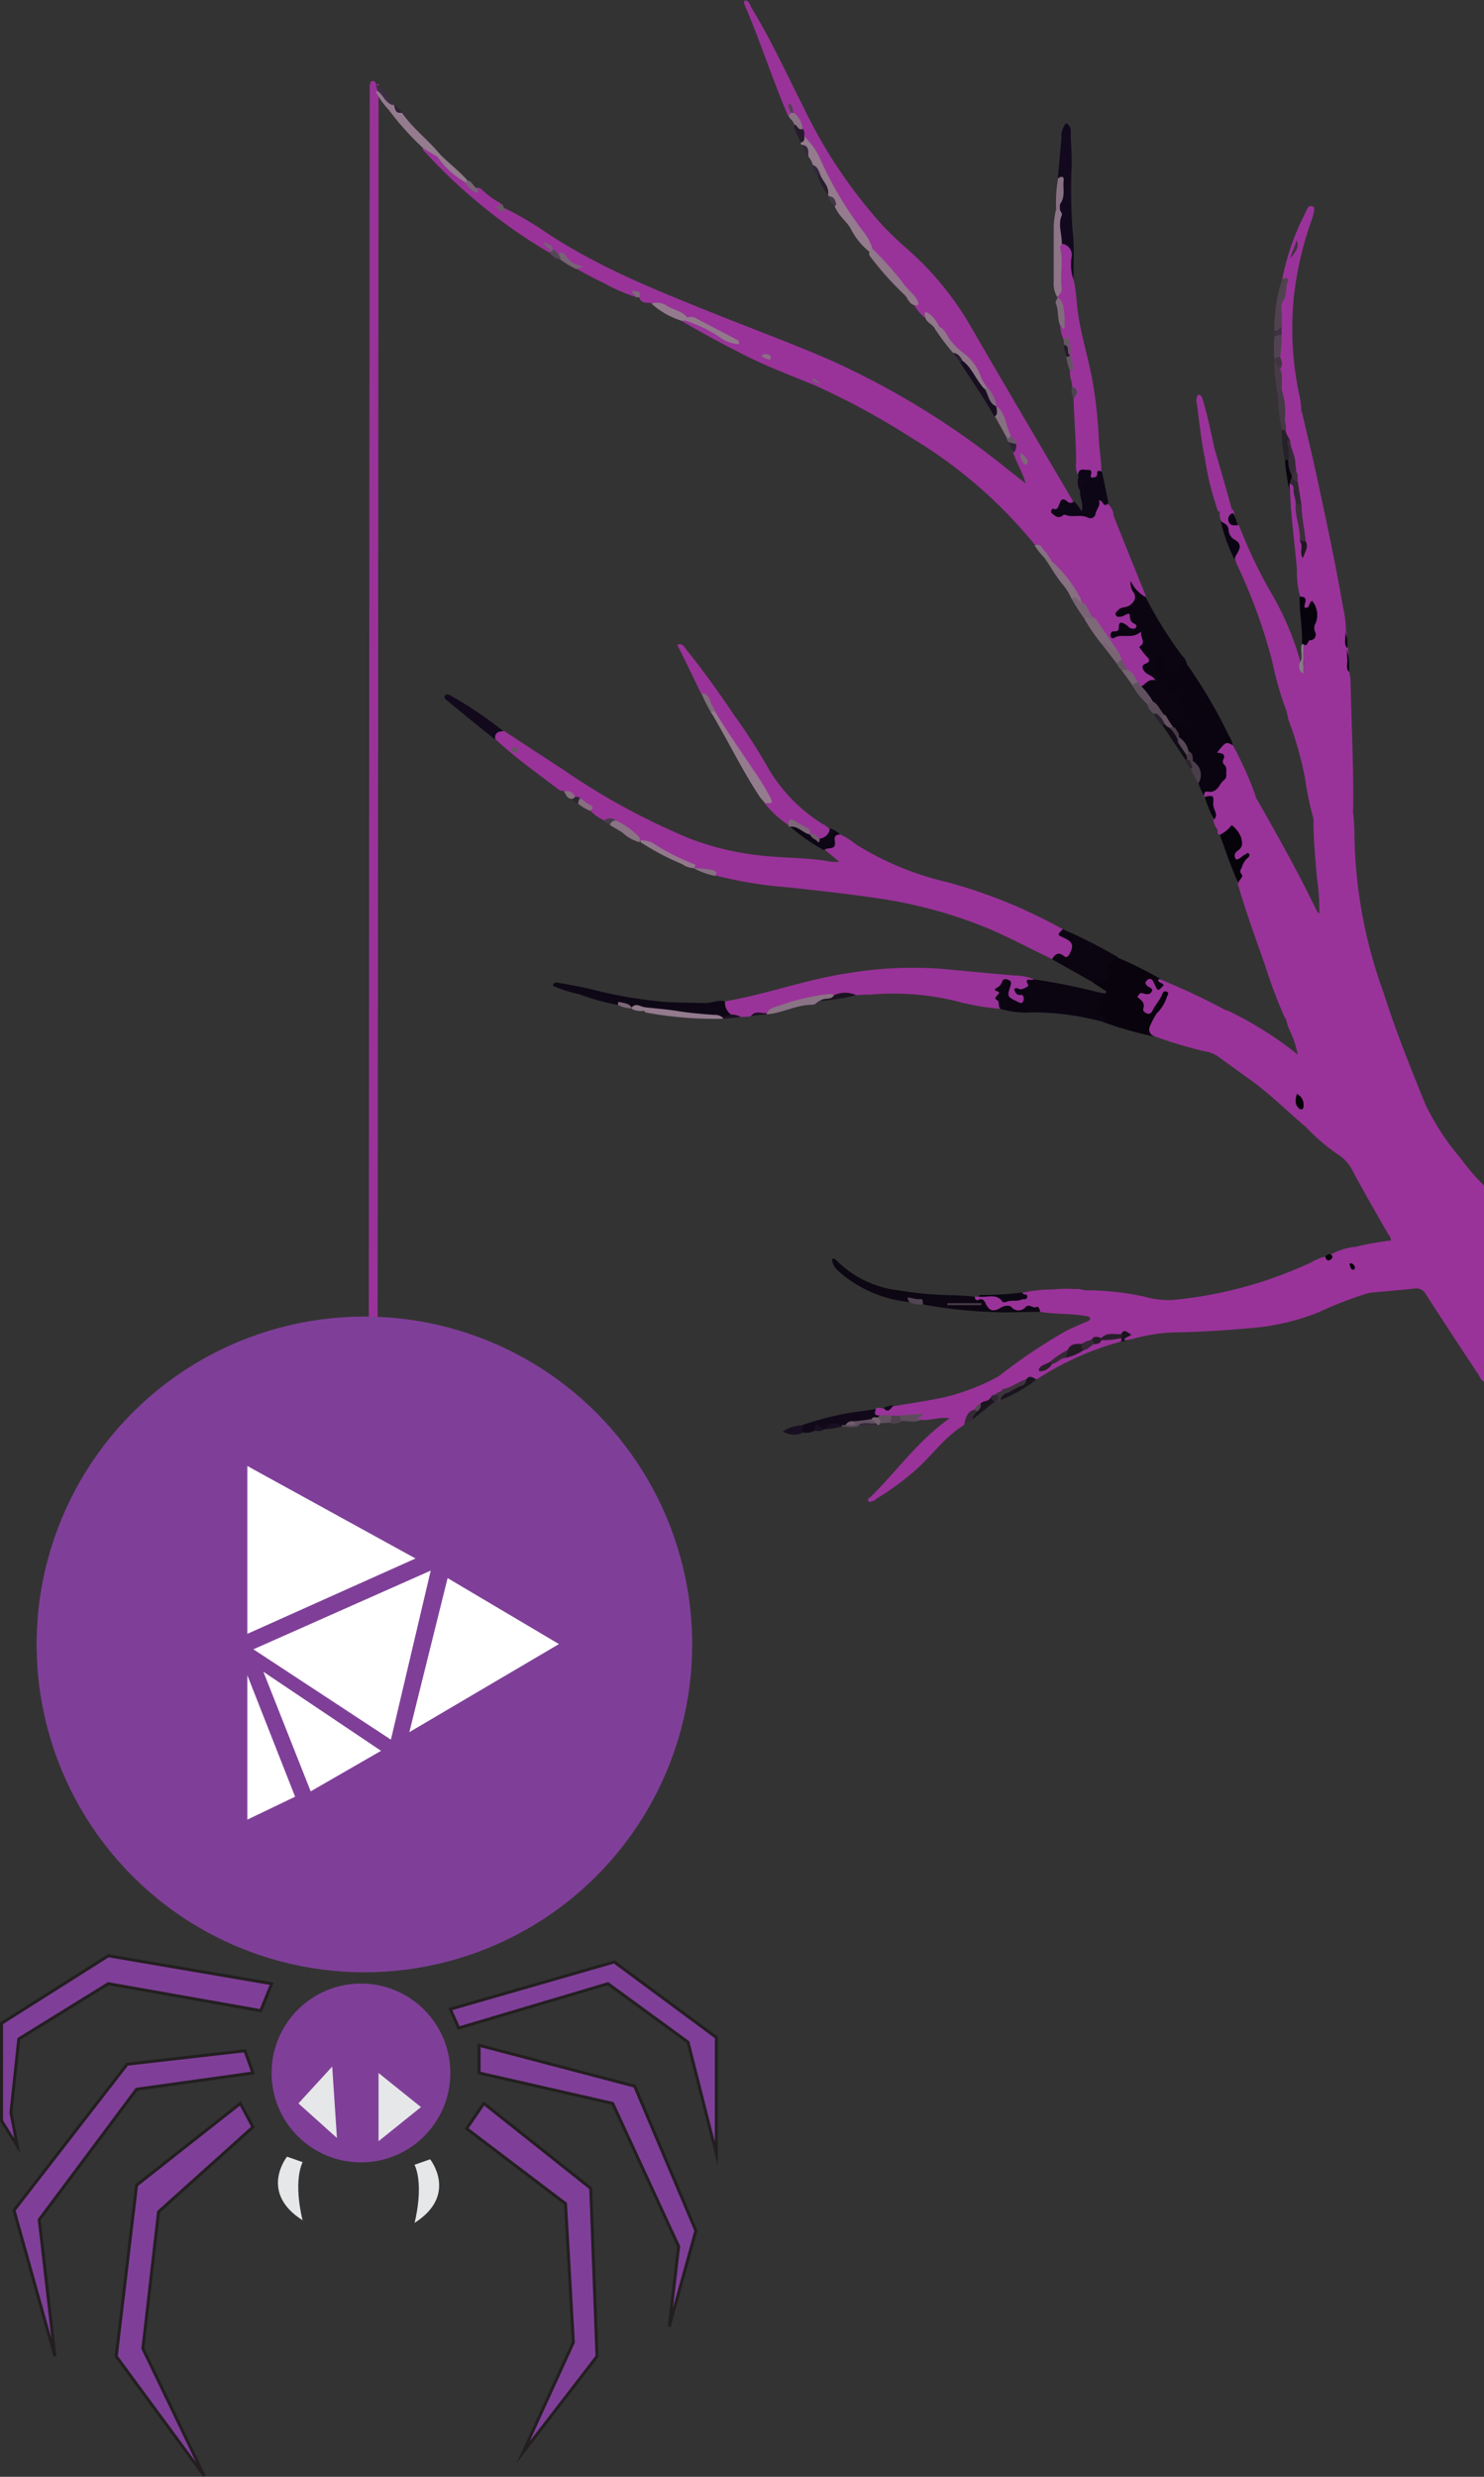 <svg id="OBJECTS" xmlns="http://www.w3.org/2000/svg" viewBox="0 0 124.86 208.35">
  <rect x="0" y="0" width="124.86" height="208.35" fill="#333333" stroke="none"/>
  <defs>
    <style>
      .cls-1 {
        fill: none;
        stroke: #939;
        stroke-width: 0.75px;
      }

      .cls-1, .cls-3 {
        stroke-miterlimit: 10;
      }

      .cls-2, .cls-3 {
        fill: #7f3f98;
      }

      .cls-3 {
        stroke: #231f20;
        stroke-width: 0.25px;
      }

      .cls-4 {
        fill: #e6e7e8;
      }

      .cls-5 {
        fill: #939;
      }

      .cls-6 {
        fill: #090410;
      }

      .cls-7 {
        fill: #0b0512;
      }

      .cls-8 {
        fill: #08030d;
      }

      .cls-9 {
        fill: #0d0713;
      }

      .cls-10 {
        fill: #0e0716;
      }

      .cls-11 {
        fill: #13091e;
      }

      .cls-12 {
        fill: #0d0616;
      }

      .cls-13 {
        fill: #947b8d;
      }

      .cls-14 {
        fill: #07030b;
      }

      .cls-15 {
        fill: #110919;
      }

      .cls-16 {
        fill: #120a1c;
      }

      .cls-17 {
        fill: #8d7587;
      }

      .cls-18 {
        fill: #07030d;
      }

      .cls-19 {
        fill: #947b8e;
      }

      .cls-20 {
        fill: #90778a;
      }

      .cls-21 {
        fill: #8f7689;
      }

      .cls-22 {
        fill: #8a7385;
      }

      .cls-23 {
        fill: #937a8d;
      }

      .cls-24 {
        fill: #0d0615;
      }

      .cls-25 {
        fill: #50424f;
      }

      .cls-26 {
        fill: #7e6979;
      }

      .cls-27 {
        fill: #877081;
      }

      .cls-28 {
        fill: #91798b;
      }

      .cls-29 {
        fill: #170e21;
      }

      .cls-30 {
        fill: #0a0512;
      }

      .cls-31 {
        fill: #937b8d;
      }

      .cls-32 {
        fill: #443945;
      }

      .cls-33 {
        fill: #887083;
      }

      .cls-34 {
        fill: #877082;
      }

      .cls-35 {
        fill: #1a151d;
      }

      .cls-36 {
        fill: #61515f;
      }

      .cls-37 {
        fill: #796475;
      }

      .cls-38 {
        fill: #110b16;
      }

      .cls-39 {
        fill: #473b47;
      }

      .cls-40 {
        fill: #816c7d;
      }

      .cls-41 {
        fill: #524350;
      }

      .cls-42 {
        fill: #3e333e;
      }

      .cls-43 {
        fill: #7a6575;
      }

      .cls-44 {
        fill: #252129;
      }

      .cls-45 {
        fill: #5d4d5b;
      }

      .cls-46 {
        fill: #190f22;
      }

      .cls-47 {
        fill: #7d6779;
      }

      .cls-48 {
        fill: #1a151e;
      }

      .cls-49 {
        fill: #5a4b58;
      }

      .cls-50 {
        fill: #493e4a;
      }

      .cls-51 {
        fill: #786375;
      }

      .cls-52 {
        fill: #1a1320;
      }

      .cls-53 {
        fill: #766373;
      }

      .cls-54 {
        fill: #8b7386;
      }

      .cls-55 {
        fill: #91788b;
      }

      .cls-56 {
        fill: #251b2c;
      }

      .cls-57 {
        fill: #806d7d;
      }

      .cls-58 {
        fill: #3c2e43;
      }

      .cls-59 {
        fill: #867082;
      }

      .cls-60 {
        fill: #61505f;
      }

      .cls-61 {
        fill: #876f81;
      }

      .cls-62 {
        fill: #08040d;
      }

      .cls-63 {
        fill: #524452;
      }

      .cls-64 {
        fill: #352a36;
      }

      .cls-65 {
        fill: #281f30;
      }

      .cls-66 {
        fill: #847f84;
      }

      .cls-67 {
        fill: #655464;
      }

      .cls-68 {
        fill: #786476;
      }

      .cls-69 {
        fill: #4e404d;
      }

      .cls-70 {
        fill: #665563;
      }

      .cls-71 {
        fill: #7a6777;
      }

      .cls-72 {
        fill: #423541;
      }

      .cls-73 {
        fill: #867283;
      }

      .cls-74 {
        fill: #90798b;
      }

      .cls-75 {
        fill: #19131b;
      }

      .cls-76 {
        fill: #675565;
      }

      .cls-77 {
        fill: #100719;
      }

      .cls-78 {
        fill: #1b1122;
      }

      .cls-79 {
        fill: #4c4450;
      }

      .cls-80 {
        fill: #876f82;
      }

      .cls-81 {
        fill: #7e687b;
      }

      .cls-82 {
        fill: #564758;
      }

      .cls-83 {
        fill: #27212c;
      }

      .cls-84 {
        fill: #33283b;
      }

      .cls-85 {
        fill: #3e323f;
      }

      .cls-86 {
        fill: #756271;
      }

      .cls-87 {
        fill: #2c2434;
      }

      .cls-88 {
        fill: #695567;
      }

      .cls-89 {
        fill: #443c48;
      }

      .cls-90 {
        fill: #312733;
      }

      .cls-91 {
        fill: #6e5a6c;
      }

      .cls-92 {
        fill: #302838;
      }

      .cls-93 {
        fill: #352a3a;
      }

      .cls-94 {
        fill: #020104;
      }

      .cls-95 {
        fill: #241a2b;
      }

      .cls-96 {
        fill: #423a48;
      }

      .cls-97 {
        fill: #2e2237;
      }

      .cls-98 {
        fill: #261c30;
      }

      .cls-99 {
        fill: #2a262e;
      }

      .cls-100 {
        fill: #554b58;
      }

      .cls-101 {
        fill: #2c2732;
      }

      .cls-102 {
        fill: #93798c;
      }

      .cls-103 {
        fill: #80697c;
      }

      .cls-104 {
        fill: #7e687a;
      }

      .cls-105 {
        fill: #8a7184;
      }

      .cls-106 {
        fill: #776175;
      }

      .cls-107 {
        fill: #514153;
      }

      .cls-108 {
        fill: #766073;
      }

      .cls-109 {
        fill: #665365;
      }

      .cls-110 {
        fill: #3a2f3a;
      }

      .cls-111 {
        fill: #352b36;
      }

      .cls-112 {
        fill: #312732;
      }

      .cls-113 {
        fill: #1e1720;
      }

      .cls-114 {
        fill: #3d313e;
      }

      .cls-115 {
        fill: #231c25;
      }

      .cls-116 {
        fill: #281f2a;
      }

      .cls-117 {
        fill: #251d27;
      }

      .cls-118 {
        fill: #574856;
      }

      .cls-119 {
        fill: #483a48;
      }

      .cls-120 {
        fill: #483a47;
      }

      .cls-121 {
        fill: #554553;
      }

      .cls-122 {
        fill: #645261;
      }

      .cls-123 {
        fill: #725d6f;
      }

      .cls-124 {
        fill: #614f5f;
      }

      .cls-125 {
        fill: #715c6d;
      }

      .cls-126 {
        fill: #fff;
      }
    </style>
  </defs>
  <g>
    <g id="button">
      <line class="cls-1" x1="31.48" y1="7.08" x2="31.38" y2="139.19"/>
      <circle class="cls-2" cx="30.66" cy="138.33" r="27.58"/>
      <circle class="cls-2" cx="30.37" cy="174.38" r="7.52"/>
      <polygon class="cls-3" points="37.89 169.01 51.68 165.04 60.27 171.39 60.27 181.17 57.89 171.79 51.15 166.87 38.59 170.6 37.89 169.01"/>
      <polygon class="cls-3" points="22.86 166.87 9.11 164.52 0.13 170.2 0.13 178.4 1.45 180.51 0.92 177.7 1.58 171.52 9.11 166.87 21.94 169.14 22.86 166.87"/>
      <polygon class="cls-3" points="20.61 172.51 10.7 173.64 1.18 185.93 4.62 198.22 3.3 186.72 11.49 175.75 21.28 174.38 20.61 172.51"/>
      <polygon class="cls-3" points="20.22 176.94 11.49 183.82 9.78 198.22 17.18 208.27 12.02 197.56 13.34 186.06 21.28 178.93 20.22 176.94"/>
      <polygon class="cls-3" points="40.71 176.94 49.7 184.08 50.23 198.22 44.01 206.29 48.24 197.04 47.58 185.37 39.26 179.06 40.71 176.94"/>
      <polygon class="cls-3" points="40.31 174.38 51.55 176.94 57.1 188.97 56.31 195.71 58.55 187.65 53.4 175.49 40.31 172.05 40.31 174.38"/>
      <path class="cls-4" d="M399.44,383.07s-2.4,3,1.31,5.35c0,0-.82-3.06,0-4.89Z" transform="translate(-375.29 -201.65)"/>
      <path class="cls-4" d="M411.48,383.29s2.39,3-1.31,5.35c0,0,.82-3.06,0-4.89Z" transform="translate(-375.29 -201.65)"/>
      <polygon class="cls-4" points="25.11 176.94 27.95 173.84 28.35 179.85 25.11 176.94"/>
      <polygon class="cls-4" points="31.85 174.38 31.85 180.12 35.42 177.25 31.85 174.38"/>
    </g>
    <g id="branch1">
      <path class="cls-5" d="M486.29,278.48a16.5,16.5,0,0,0-.19-2.9c-.14-1.69-.31-3.37-.3-5.06a2.58,2.58,0,0,1,.22-.44c.59-.84,1.14-.83,2,.08.26-.45.53-1,1.1-.31a19,19,0,0,1,.13,2,40.24,40.24,0,0,0,2.45,13.3c1,3.18,2.26,6.28,3.51,9.38a21.08,21.08,0,0,0,3,4.59,16.73,16.73,0,0,0,1.95,2.26v16.51c-.27-.13-.35-.41-.5-.64q-2.22-3.35-4.4-6.72a.89.89,0,0,0-.94-.49c-1.26.14-2.52.24-3.79.36-.25.08-.5.14-.65-.14a.32.32,0,0,0-.47-.18.44.44,0,0,1-.62-.25.62.62,0,0,1,.18-.75,4.22,4.22,0,0,1,1.2-.86c-1.35-.92-1.38-1-.85-1.68a23.57,23.57,0,0,1,3-.54c0-.29-.21-.49-.34-.72-1-1.75-2-3.48-2.93-5.23a3.47,3.47,0,0,0-1-1.16,16.28,16.28,0,0,1-2.91-2.46.53.53,0,0,1,1-.33.81.81,0,0,0,.17.28c.19.18.44.34.65.11s0-.48-.2-.6c-1-.53-1.29-1.57-1.91-2.38a.9.9,0,0,1-.06-.72c.06-.39.18-.78-.44-.84-.29,0-.24-.29-.09-.43a1.11,1.11,0,0,0,.22-1.16,8.46,8.46,0,0,0-.66-2,3.93,3.93,0,0,1-.33-1c-.18-.47.17-.48.47-.53s.63.16,1,.19c-.39-.24-.65-.52-1-.73-.6-.37-.6-.71-.06-1.15l.2-.14c1-.64.95-.79-.07-1.32-.67-.35-.75-.88-.19-1.46s.73-.9.43-1.55c-.12-.25-.4-.6,0-.77a.81.81,0,0,1,1.14.33c.23.41.28.88.49,1.32C485.8,280.5,486.43,279.53,486.29,278.48Z" transform="translate(-375.29 -201.65)"/>
      <path class="cls-5" d="M417.79,219.18a27.38,27.38,0,0,1,3.41,2c4.67,3.11,9.86,5.11,15,7.17,3,1.19,6,2.31,8.92,3.58a68,68,0,0,1,15,9.24l1.47,1.15c-.28-1-.78-1.75-1.05-2.58a3.64,3.64,0,0,1,0-.66c.22-.45-.41-.39-.43-.69a14.33,14.33,0,0,0-1.09-2.35,2,2,0,0,1-.1-.21,6.19,6.19,0,0,0-.84-1.56,6.12,6.12,0,0,1-.79-1.35,2.38,2.38,0,0,0-.67-.94,13.43,13.43,0,0,1-2.44-2.67,7.37,7.37,0,0,1-.59-.79c-.13-.18-.27-.36-.52-.17a3.74,3.74,0,0,1-.84-1c.06-.37-.18-.61-.39-.87-1.07-1.36-2.28-2.6-3.41-3.91-1-1.71-2.27-3.26-3.21-5a27.83,27.83,0,0,0-2.42-4.33c-.09-.22-.12-.45-.2-.67a3.26,3.26,0,0,0-.64-1.29,2.49,2.49,0,0,1-.18-.45,1.5,1.5,0,0,1,.05.37c-.05.11-.11.2-.26.15-1.31-3.1-2.35-6.32-3.68-9.42,0-.06,0-.15.07-.24.39,0,.44.42.58.65,1.64,2.69,2.94,5.54,4.36,8.34a41.6,41.6,0,0,0,6.71,10c.67.7,1.38,1.37,2.11,2a25.84,25.84,0,0,1,5.28,6.49c2.8,4.85,5.65,9.66,8.48,14.49a1.6,1.6,0,0,1,.1.23c0,.11-.13.25-.21.22-.68-.25-.94.33-1.44.75,1,0,2,0,2.92.09.3,0,.36-.3.45-.52.37-.86.37-.86,1.14-.44A1.49,1.49,0,0,1,469,245c-.88-.4-.89-.41-1.31.56a2,2,0,0,1-.83.79c-.4.28-.69.06-1-.24s-.66.11-.91-.22c0,0-.11-.09-.06,0,.32.7-.68.51-.71,1.05,0,.18-.41-.08-.61-.22s-.25-.15-.35,0a.22.22,0,0,0,.12.34,5.43,5.43,0,0,1,1,.67c.36.22.62,0,.9-.23s.31-.28.52-.18.13.34.11.53c-.06.91-.94,1.35-2.09,1.05-.33-.1-.39-.43-.59-.65a2.56,2.56,0,0,0-.86-.81,39.74,39.74,0,0,0-10.26-8.9,63.06,63.06,0,0,0-8.28-4.5c-2-.82-4.05-1.59-6-2.59-1.75-.89-3.49-1.82-5.18-2.82a.44.44,0,0,1,.31-.17,6.25,6.25,0,0,1,2.47,1.06,10.2,10.2,0,0,0,1.43.74,20.94,20.94,0,0,0-3.74-1.84,10.53,10.53,0,0,0-3-1.27c-.38-.08-.89.09-1-.53,0-.1-.08-.21-.19-.22s-.08.16-.15.22a14.77,14.77,0,0,1-2.7-1.19c-.78-.35-1.52-.78-2.27-1.18-.05-.17.1-.17.2-.22-.79,0-1.07-.84-1.76-1a1,1,0,0,1-.52-.4c-.05-.11-.06-.24-.25-.28.22.08.21.25.24.4a.33.33,0,0,1-.11.19,45.22,45.22,0,0,1-10.48-8.46c-.11-.12-.26-.22-.23-.42.56-.09.87.33,1.26.6a19.13,19.13,0,0,0,2.31,2.19c.37.13.46.71,1,.6.11,0,.23,0,.31.06a6.91,6.91,0,0,0,1.7,1.25C417.43,219.06,417.34,219.38,417.79,219.18Z" transform="translate(-375.29 -201.65)"/>
      <path class="cls-5" d="M446,271.85a6.55,6.55,0,0,1,1.32.84,25.35,25.35,0,0,0,7.72,3.18,43.1,43.1,0,0,1,9.68,3.95c-.07.34.12.51.39.64a.91.91,0,0,1,.44,1.25.69.69,0,0,1-1,.49c-.25-.08-.48.09-.72.14-1.82-.87-3.59-1.82-5.45-2.61a39.06,39.06,0,0,0-9.56-2.56c-2.38-.35-4.77-.61-7.15-.87a35.68,35.68,0,0,1-6.17-1c-.46-.65-1.25-.39-1.84-.66h0a12.35,12.35,0,0,0-1.94-1,8.78,8.78,0,0,0-2.57-1.26,7.07,7.07,0,0,0-2.05-1.55,2.19,2.19,0,0,0-.95-.16,3.35,3.35,0,0,1-1.2-.84c-.05-.53-.61-.54-.87-.85-.16-.1-.33-.15-.48-.26a2.23,2.23,0,0,0-.81-.51,1.35,1.35,0,0,1-.47-.12c-1.8-1.38-3.67-2.69-5.34-4.25-.11-.72,0-.79.72-.7l5,3.27a57.52,57.52,0,0,0,10.77,5.84,24.19,24.19,0,0,0,6.62,1.44c1.71.15,3.43.13,5.12.45a3.79,3.79,0,0,0,.7,0l-1.22-1a1.52,1.52,0,0,0,.86-1.23C445.5,271.77,445.78,271.72,446,271.85Z" transform="translate(-375.29 -201.65)"/>
      <path class="cls-5" d="M489.31,306.53c-.27.8-.21.92.59,1.18a.75.75,0,0,1,.35.19c.12.13.42.13.32.41a.38.38,0,0,1-.41.22c-.56,0-.72.53-1.13.73s-.18.45,0,.64.33,0,.47-.12.19-.21.42-.17c.18.24-.07.92.62.78a31.94,31.94,0,0,0-4.33,1.66,19.4,19.4,0,0,1-5.82,1.33c-2.1.19-4.2.32-6.31.35a15,15,0,0,0-3.51.56,5.81,5.81,0,0,1-.58.09c-.23.05-.21-.09-.13-.21a1.45,1.45,0,0,1,.58-.42,2.22,2.22,0,0,1,.72-.21c-.22-.36.14-.83-.23-1.17a.74.74,0,0,1-.13-.21c-.61-1.15-.6-1.16.69-1.46A7.29,7.29,0,0,0,474,311a35.41,35.41,0,0,0,11.62-3.16,4.19,4.19,0,0,1,1.22-.5c.2.07.41.16.45-.18A5.5,5.5,0,0,1,489.31,306.53Z" transform="translate(-375.29 -201.65)"/>
      <path class="cls-5" d="M486.29,278.48a1.58,1.58,0,0,1,0,1.56c-.31.57,0,1.18,0,1.77-.71,0-.72,0-.7-.68a2.35,2.35,0,0,0-.38-1c-.14-.31-.6-.06-.89-.15-.11.21,0,.29.09.41a1.39,1.39,0,0,1-.44,2c-.2.17-.4.31-.3.6s.19.55.55.5.49.25.69.41a.57.57,0,0,1-.08,1c-.13.09-.34.09-.45.19s-.69.25-.7.64.39.39.66.49.34.66.79.67c.12,0,.08.13,0,.19s-.27.36-.48.19a1.18,1.18,0,0,0-.85-.24.33.33,0,0,0-.36.35,43.51,43.51,0,0,1-1.73-4.58c-.79-2.24-1.6-4.48-2.27-6.77a2.58,2.58,0,0,1,.52-2.21c-.33.16-.59.45-.86.18s-.12-.63.12-.89a.91.91,0,0,0,.19-1c-.21-.61-.43-.69-1-.36-.17.1-.32.24-.53.12s-.13-.29-.14-.44c0-.57,1-1.39,1.51-1.29a.62.62,0,0,1,.49.49c.25.92.43,1,1.51.73-.93-.28-1.21-1.1-1.74-1.69a.19.19,0,0,1-.07-.15c.09-.47.68-.57.8-1.07,0-.12.51-.08.68.22,1.79,3.14,3.57,6.3,5.14,9.56C486.15,278.33,486.16,278.46,486.29,278.48Z" transform="translate(-375.29 -201.65)"/>
      <path class="cls-5" d="M463.79,248.87c0-.11.16-.21.25-.14.34.25.58.39.79-.17s.42.15.73,0c.18-.31,0-.75.25-1.1-.28,0-.35.13-.46.23-.68.59-.79.6-1.43,0-.21-.19-.39-.39-.71-.36s-.44,0-.38-.3.06-.58.31-.74.36,0,.48.21.22.38.48.42c.25-.21-.34-.47.06-.68.23-.13.48.24.71-.12-.11-.25-.55,0-.63-.34a.45.45,0,0,1,.46-.19c.37.29.7.46,1.14.1.12-.09.14.1.19.24.14.46.44.56.75.21s.74-.32.75-.87a.77.77,0,0,1,.66-.81c.57-.11.5.4.78.54q1.36,3.41,2.74,6.81c-.56.14-.7-.35-1-.58a.92.92,0,0,1,.12,1.25c-.31.37-.85.36-1.28.67a1.39,1.39,0,0,1,1.45,1.06.36.36,0,0,1-.58.39c-.6-.42-.88,0-1.31.45.64-.29,1.21,0,1.78-.24.39-.14.84.32.73.82a1.13,1.13,0,0,0,.29,1.05c.21.25.31.57,0,.82s-.19.54.12.71c.69.39.54.61-.11.85-.21.08-.37.33-.63.35s-.35-.16-.47-.31a4.54,4.54,0,0,0-.82-1,4,4,0,0,1-.53-.86c-.13-.27-.26-.54-.4-.8-.66-.87-1.16-1.84-1.9-2.65-.48-.35-.64-1-1-1.38a11.32,11.32,0,0,0-2.24-3.08A.43.43,0,0,1,463.79,248.87Z" transform="translate(-375.29 -201.65)"/>
      <path class="cls-5" d="M459.46,286.51a19.88,19.88,0,0,1-3.66-.63,22.27,22.27,0,0,0-7.32-.56c-.38,0-.77,0-1.16.05a11.68,11.68,0,0,0-2,.15,15.74,15.74,0,0,0-5.55,1.42,2.32,2.32,0,0,0-1.35.21l-.81.06c-.31.08-.59-.08-.89-.1-.53-.27-.75-.65-.47-1.22,3.54-.6,6.94-1.88,10.49-2.39a32.75,32.75,0,0,1,7.79-.35c2,.18,4.08.39,6.12.56a4.27,4.27,0,0,1,1.61.31c-.29.42-.41,1-1.23,1,.43.24.65.51.48.9a.4.4,0,0,1-.57.19c-.42-.17-.91-.29-1-.87,0-.28.19-.53,0-.86-.66.3-.66.86-.55,1.42A1,1,0,0,1,459.46,286.51Z" transform="translate(-375.29 -201.65)"/>
      <path class="cls-5" d="M489.14,269.85c-.33-.08-.85-.56-.71.34,0,.16-.12.26-.25.3s-.4-.11-.57-.26,0-.84-.69-.59a1.68,1.68,0,0,0-.79.63,2,2,0,0,1-.33.25,26.89,26.89,0,0,1-.72-3.46,31,31,0,0,0-1.33-4.73,1.13,1.13,0,0,1-.11-.48c-.09-.12-.12-.31.05-.32s.4,0,.44-.34.11-.48.36-.5.29.34.4.53.22.57.5.43.72-.24.59-.75,0-.91-.21-1.31c-.33-.61-.29-.95.5-.83.05-.28-.15-.41-.18-.59s.07-.58.37-.48c.56.21.64-.07.75-.51s.53-.42.88-.48a.57.57,0,0,1,.62.35c.08.37-.09.76.1,1.13a4.6,4.6,0,0,1,.11.73C489,262.56,489.19,266.2,489.14,269.85Z" transform="translate(-375.29 -201.65)"/>
      <path class="cls-5" d="M488.63,257a1,1,0,0,0-.65-.16,3.71,3.71,0,0,0-.65-.12c-.7-.14-.77-.35-.33-.92,0-.06.27,0,.11-.17a.72.72,0,0,0-.39-.25c.08.54-.08.88-.68.73-.28-.06-.39.09-.54.27s-.27.45-.59.25a5.61,5.61,0,0,1,0-.71c.85-.58.85-1.53,1-2.39,0-.3.22-1-.63-.65-.21.1-.36-.08-.36-.31s0-.55-.24-.74a7.46,7.46,0,0,1-.27-2.2c-.17-2.25-.52-4.49-.58-6.74a.75.75,0,0,1,0-.57c.46-.05.53.3.58.62s.14.68.17,1a29.71,29.71,0,0,0,.36,3c0,.48.22,1-.07,1.42a1.64,1.64,0,0,0,.1-1.32c-.07-.93-.36-1.83-.35-2.77,0-.72-.24-1.42-.26-2.14a5.08,5.08,0,0,0-.16-.85,22.5,22.5,0,0,0-.56-2.43c0-.32-.27-.6-.21-.94a.45.45,0,0,1,.14-.19,1.35,1.35,0,0,0,.76-.89c.08-.25.13-.56.51-.5.39,1.69.8,3.38,1.17,5.08.81,3.74,1.62,7.49,2.27,11.26a9.62,9.62,0,0,1,.26,2.13c.19.44-.07.93.15,1.37.05,0,.06.08,0,.13A.73.73,0,0,1,488.63,257Z" transform="translate(-375.29 -201.65)"/>
      <path class="cls-5" d="M484.46,290.35c.53.57.5.79-.22,1.41.88-.08.89-.06.76.82-.07.41-.2.83.26,1.18s.22.85.8.9c.11,0,.09.24.08.37,0,.35.1.51.47.51s.55.42.74.69-.06.42-.24.55a.93.93,0,0,1-1.23-.52c0-.15.11-.33-.14-.38a.36.36,0,0,0-.43.17l-.19.37c-1.53-1.29-2.93-2.71-4.56-3.88L478,290.69a2.76,2.76,0,0,0-1-.53c-.39-.25-.73-.55-.57-1.07s.68-.57,1.44-.45a1.21,1.21,0,0,1,.68-2,31,31,0,0,1,5.26,3.2Z" transform="translate(-375.29 -201.65)"/>
      <path class="cls-5" d="M485,256.68c.19-.08.27-.26.37-.43s.35-.64.79-.27a.29.29,0,0,0,.38,0c.14-.14,0-.24-.07-.35s-.24-.36,0-.5a.37.37,0,0,1,.56.15,1.05,1.05,0,0,0,.72.51c-.06.22-.19.29-.38.2s-.4.1-.45.3.19.26.36.27a.94.94,0,0,1,.73.34c-.27.16-.76,0-.62.7.1.49-.4.67-.85.35-.1-.07-.14-.17-.25-.06a.22.22,0,0,0,0,.3c.14.24.42.36.51.64-.28.42-.62.35-1.05.09.74.76.2,1.77.72,2.6-.48,0-.83.16-.85.7-.82-.54-.84-.56-1-1.38-.37.12-.17.47-.27.69s-.11.77-.53.18c-.08-.11-.08.12-.12.19a28,28,0,0,1-1.38-4.66,46.15,46.15,0,0,0-3-8.2,1,1,0,0,1-.08-.31,1,1,0,0,1,.12-.71c.07-.18.15-.4,0-.54-.63-.51-.74-1.34-1.24-1.92-.24-.23-.19-.54-.22-.83a1.18,1.18,0,0,1,1.16-.17l.09.31c-.27.49,0,.8.4,1a40,40,0,0,0,2.73,5.72,24.76,24.76,0,0,1,2.49,5.94c.11.17.18.16.23,0S484.79,256.92,485,256.68Z" transform="translate(-375.29 -201.65)"/>
      <path class="cls-5" d="M471.47,310.7c-.15.46-.61.26-1,.43a2,2,0,0,0,.51,1.05c.77.39,0,1,.29,1.41.1.15-.13.09-.21.12l-.63.16c-.31.07-.65-.07-.93.14a10.43,10.43,0,0,0-1.47.22c-.31.1-.67,0-.94.26a4.26,4.26,0,0,1-.83.34,1.7,1.7,0,0,0-1.08.48c-.49.36-1,.67-1.53,1a3.11,3.11,0,0,1-.51.36,2,2,0,0,0,.6-.4,4.06,4.06,0,0,1,1.13-.59,8.72,8.72,0,0,0,1.49-.59c.31-.15.59-.37.9-.51l.78-.32a3.1,3.1,0,0,1,1.54-.11.25.25,0,0,1,0,.36,24.78,24.78,0,0,0-7.13,3.22c-.29.06-.62-.16-.87.13-.7.24-1.23.94-2.09.74,0-.42-.71-.78-.08-1.25a46.69,46.69,0,0,1,5.57-3.74c.59-.29,1.2-.56,1.81-.81.23-.1.28-.2.12-.39s-.71-.4-1-.72-.74-.71-.44-1.28.76-.24,1.16-.22A23.33,23.33,0,0,1,471.47,310.7Z" transform="translate(-375.29 -201.65)"/>
      <path class="cls-6" d="M475.14,257.51a41.94,41.94,0,0,1,3.53,6,2.45,2.45,0,0,1,.35.83c-.58.09-1.07.13-.63,1a2.2,2.2,0,0,1,.32,1.33,2.39,2.39,0,0,1-2.1,1.92,4.15,4.15,0,0,1-.48-1.05,2.45,2.45,0,0,0-.59-1.83,3,3,0,0,0-.34-.81,4.64,4.64,0,0,0-.81-1.19,3.4,3.4,0,0,1-.38-.85c.28-.74.29-.74,1.19-.2-.09-.41-.77-.33-.67-.86a1.24,1.24,0,0,0-.17-1.1c-.35-.43.07-.66.34-.95-.64.4-1,.11-1.32-.39a4,4,0,0,0-.68-.94c-.54-.48-.29-1.08-.29-1.63,0-.32.33-.43.63-.4a.49.49,0,0,1,.49.47,1,1,0,0,1,0,.25c0,.31-.12.64.22.81s.56-.09.77-.32S474.87,257.14,475.14,257.51Z" transform="translate(-375.29 -201.65)"/>
      <path class="cls-5" d="M465.61,225.16c.25,1,.25,2.08.42,3.11.29,1.77.81,3.49,1.15,5.25a37.91,37.91,0,0,1,.56,5.09c.05.92.22,1.81.22,2.73-.37.38-.68,1.08-1.25.15-.17-.27-.5,0-.76.06a1.94,1.94,0,0,1-.12-1c0-1.8-.17-3.59-.21-5.39,0-.34.2-.72-.13-1,0-.45-.24-.86-.17-1.32a3,3,0,0,0-.11-1.32c-.23-.41.23-1.06-.44-1.32a3.24,3.24,0,0,1-.28-1.18c.42-.83-.1-1.57-.2-2.35h0a29.59,29.59,0,0,0,.11-3.88c0-.29,0-.56.28-.7.62,0,.87.26.86.92A9.66,9.66,0,0,0,465.61,225.16Z" transform="translate(-375.29 -201.65)"/>
      <path class="cls-5" d="M459.46,317.35c0,.26-.39.54.13.71.22.08-.33.33,0,.48.06.43-.35.41-.55.59a1.67,1.67,0,0,0-.35.24,2,2,0,0,1-.81.48,6.71,6.71,0,0,0-.58.48c-.35.23-.54.62-.85.9,0,.13,0,.28-.15.36-1.59,1-2.65,2.57-4.05,3.79a23.54,23.54,0,0,1-3.24,2.36c-.08.05-.11.16-.25.17s-.28.18-.41,0,.08-.23.16-.31c2.21-2.15,4-4.76,6.68-6.64-.93-.14-1.66.22-2.41.13-.2.05-.46.24-.48-.19,0-.07,0-.08-.14-.05a6.29,6.29,0,0,1-1.3.12h-.64c-.32,0-.64,0-1,0s-.82-.23-.32-.75c.19-.26.45-.1.68-.11.32.18.56-.08.83-.16,1.46-.25,2.93-.46,4.38-.77A18.83,18.83,0,0,0,459.46,317.35Z" transform="translate(-375.29 -201.65)"/>
      <path class="cls-7" d="M475.14,257.51c-.32-.2-.45,0-.54.27a.7.7,0,0,1-.94.43.75.75,0,0,1-.39-1c.07-.16.26-.41,0-.59a.58.58,0,0,0-.48,0,.32.32,0,0,0-.19.15c0,.06-.07.2-.05.22.47.34-.45.9.24,1.27a2.38,2.38,0,0,1,.8,1.13c.11.22.3.51.62.47s.28-.31.33-.58a2.79,2.79,0,0,1,.6.8.33.33,0,0,1-.4.13c-.39-.06-.5,0-.24.39s.71.71.22,1.23c0,0-.09.54.31.38s.44,0,.35.36c0,.12.11.29.19.47a.86.86,0,0,1-.86-.36c-.42-.48-.46-.07-.55.22a.16.16,0,0,1-.19.07c-.42-.19-.51-.64-.77-1s-.62-.83-1-1.18a3.91,3.91,0,0,1-.88-1.41c.38-.16.56-.69,1.24-.48-.31-.44-.69-.46-.93-.72s-.32-.54,0-.68c.53-.2.36-.4.1-.67s-.28-.35-.42-.52-.2-.23-.13-.28c.6-.36,0-.71.14-1.28-.78.75-1.62.13-2.3.57-.13.09-.3-.06-.3-.2s.06-.37.26-.36.45,0,.44-.3c0-.63.3-.45.62-.25.11.07.2.2.32.26s.41.14.52-.05-.09-.27-.24-.36-.28-.2-.31-.79c-.29,0-.49.24-.76.26s-.35,0-.41-.18.09-.22.17-.33c.25-.35.69-.23,1-.44s.62-.58.36-1.06a1.35,1.35,0,0,1-.27-1,3,3,0,0,0,1.26,1.36,35.27,35.27,0,0,0,3,4.84C474.86,256.93,475.12,257.16,475.14,257.51Z" transform="translate(-375.29 -201.65)"/>
      <path class="cls-5" d="M478.52,286.68c-.56.18-.55.78-.84,1.16-.12.16,0,.39.21.47.48.2.32.47.11.78-.29,0-.33-.49-.65-.37s-.62.08-.8.36.1.49.22.72l.2.36a36.84,36.84,0,0,1-4.5-1.32c-.65-.31-.77-.58-.43-1.13s.41-1.09.91-1.46c.23-.17.26-.47.26-.89a4.45,4.45,0,0,1-.84,1.46c-.21.28-.52.38-.78.1a3.19,3.19,0,0,1-.64-1.4c-.11-.47.55-.38.88-.53-.12-.36-.56-.74,0-1s.66.32.91.59c.2-.16-.58-.58.18-.54A58.39,58.39,0,0,1,478.52,286.68Z" transform="translate(-375.29 -201.65)"/>
      <path class="cls-5" d="M441.62,271.05a8.61,8.61,0,0,1-2-1.84c.35-.29.19-.59,0-.88-1-1.59-2-3.18-3.11-4.73a22.25,22.25,0,0,1-1.19-2c-.42-.49-.49-1.21-1.05-1.62-.65-1.36-1.31-2.71-2-4.09.45-.19.61.21.81.46,1.43,1.77,2.74,3.62,4,5.49a47.91,47.91,0,0,1,2.91,4.54,13.78,13.78,0,0,0,4.5,4.58,1.79,1.79,0,0,1,.54.37c.2.65-.26.81-.71,1-.38,0-.59-.33-.92-.4a.52.52,0,0,1-.18-.15C442.85,271.32,442.41,270.77,441.62,271.05Z" transform="translate(-375.29 -201.65)"/>
      <path class="cls-8" d="M472.92,284c-.1,0-.25,0-.16.18s.36.14.44.35c-.49.52-.49.52-.75-.05-.05-.1-.09-.2-.15-.3a.29.29,0,0,0-.49-.08c-.2.16-.16.33,0,.48s.51.19.4.45-.41.3-.72.19-.36.08-.51.29c.28.25.68.45.5,1-.06.17.16.36.35.41s.35-.07.44-.27c.23-.49.63-.87.81-1.38.07-.17.2-.29.39-.19s.09.24,0,.41a3.34,3.34,0,0,1-.87,1.42,8.48,8.48,0,0,0-.57,1.09.63.63,0,0,0,.38.84,30,30,0,0,1-4.17-1.17,1.13,1.13,0,0,1-.31-.26c-.79-.74-.67-1.58.31-2.18.18-.09.15-.19,0-.28s-.57-.37-.86-.55-.16-.49.21-.52.6-.22.61-.69c0-.63.48-.93,1.08-1A30.23,30.23,0,0,1,472.92,284Z" transform="translate(-375.29 -201.65)"/>
      <path class="cls-7" d="M468.3,285.23c-.51.3-.35,1-.75,1.35-.14.14,0,.36.17.38.43.06.41.45.58.71a22.7,22.7,0,0,0-6.14-.86,7.51,7.51,0,0,1-2.7-.3c-.24-.2,0-.59-.33-.77-.22-.11,0-.27.09-.39s.27-.21,0-.3-.29-.17-.07-.3a.93.93,0,0,0,.47-.54c.09-.27.35-.21.56-.11s.2.26.13.48c-.3.91-.28.91.57,1.32.19.1.38.21.49,0s.09-.59-.24-.56-.43-.23-.51-.47c.2-.23.36,0,.54,0s.71-.23.64-.37c-.39-.73.33-.3.45-.47a48.69,48.69,0,0,1,5.35,1.07Z" transform="translate(-375.29 -201.65)"/>
      <path class="cls-5" d="M484.79,236.34c-.26.12-.26.35-.33.6-.13.48-.3,1-1,.89a.94.94,0,0,1-.28-.83,14.24,14.24,0,0,0-.21-2.53c-.1-.55-.05-1.11-.11-1.66a4.26,4.26,0,0,0,0-1.07c-.08-.67.1-1.33.06-2,0-.21,0-.41,0-.61a8.43,8.43,0,0,1,.31-2.91c.11-.31.28-.74-.06-1.07A20.62,20.62,0,0,1,485,219.8c.09-.2.19-.4.29-.6a.33.33,0,0,1,.4-.2c.23.07.18.27.16.42a4.38,4.38,0,0,1-.19.71,28.6,28.6,0,0,0-1.5,6.41,26.89,26.89,0,0,0,.43,8.25A7.27,7.27,0,0,1,484.79,236.34Z" transform="translate(-375.29 -201.65)"/>
      <path class="cls-5" d="M476.61,268.58c0-.16,0-.38.27-.34.56.11.85-.22,1.09-.62s.56-.38.49-.9c0-.25.07-.51-.16-.74a.35.35,0,0,1-.11-.38c.28-.53-.1-.6-.51-.63.75-.94.75-.94,1.34-.63a30.08,30.08,0,0,1,1.94,4.34c-.15-.1-.31-.05-.47-.08s-.32-.05-.2.26-.07.44-.48.42c-.09,0-.16,0-.21.06s-.06.19,0,.22c.41.15.46.57.69.86s.67,1,1.44.64c-.76.86-1.38.93-2,.35-.18-.17-.34-.32-.21-.63.19-.5-.49-.51-.5-.49-.3.54-1.16.44-1.3,1.15a1.7,1.7,0,0,1-.34-.85c-.23-.65,0-1.51-.79-1.91A.07.07,0,0,1,476.61,268.58Z" transform="translate(-375.29 -201.65)"/>
      <path class="cls-7" d="M469.35,282.17c-.34.09-.39.52-.76.59-.15,0-.23.25-.16.49.18.56,0,.81-.61.79-.28,0-.53-.05-.37.36l-3.65-2.06c.25-.37.5-.68,1-.27.25.21.39,0,.5-.2.35-.7.24-1-.5-1.33-.56-.25-.57-.27-.08-.72A42.19,42.19,0,0,1,469.35,282.17Z" transform="translate(-375.29 -201.65)"/>
      <path class="cls-9" d="M462.8,312c-1.46,0-2.93.11-4.38,0a37.1,37.1,0,0,1-5.46-.62,1,1,0,0,0-1.18-.2,10.67,10.67,0,0,1-5.62-2.32c-.39-.34-.86-.69-.86-1.31.21-.06.29.05.39.15a8.79,8.79,0,0,0,5.26,2.5,29.56,29.56,0,0,0,4.21.4c.7,0,1.42.06,2.14.13.49.12,1,.13,1.28.71.13.31.41.18.65.11a1.62,1.62,0,0,1,1.5,0c.26.18.51,0,.77-.12C462.19,311.15,462.72,311.4,462.8,312Z" transform="translate(-375.29 -201.65)"/>
      <path class="cls-5" d="M462.8,312c0-.21-.14-.49-.3-.41-.33.15-.6-.3-.91,0a.77.77,0,0,1-1.21,0c-.22-.2-.68-.07-.9.07-.58.35-.94.3-1.24-.32-.11-.23-.25-.52-.64-.34-.19.09-.29-.09-.3-.28l.3,0a4.06,4.06,0,0,1,2.23.17,1.17,1.17,0,0,0,1.47-.49,12,12,0,0,1,2.67-.28,8.8,8.8,0,0,1,2.71.1c-.16,0-.33,0-.49,0s-.52-.1-.48.23-.31.49.1.84,1,.55,1.15,1.13C465.59,312.1,464.18,312.24,462.8,312Z" transform="translate(-375.29 -201.65)"/>
      <path class="cls-10" d="M436.29,285.89a1.25,1.25,0,0,0,.5,1.1.75.75,0,0,1-.75.27,55.07,55.07,0,0,1-6.27-.66,8.33,8.33,0,0,0-1.22-.17,3.42,3.42,0,0,0-1.27-.25,18.19,18.19,0,0,1-3.23-.89,11.33,11.33,0,0,1-2.25-.72c.09-.36.33-.26.54-.23a36.08,36.08,0,0,1,3.55.74,38.61,38.61,0,0,0,5.13.83c1.19.1,2.38.08,3.56.12C435.16,286.05,435.7,285.72,436.29,285.89Z" transform="translate(-375.29 -201.65)"/>
      <path class="cls-11" d="M465.61,225.16a3.74,3.74,0,0,1-.15-1.93.94.94,0,0,0-.81-1.07,2.76,2.76,0,0,1-.35-1.88,2,2,0,0,0,0-.81c-.14-.7.32-1.32.24-2,0-.29.08-.61-.25-.81.11-1.14.21-2.28.31-3.42A1.65,1.65,0,0,1,465,212a.78.78,0,0,1,.38.8c0,.9.1,1.8.08,2.71a47.75,47.75,0,0,0,.07,5.48C465.71,222.38,465.6,223.78,465.61,225.16Z" transform="translate(-375.29 -201.65)"/>
      <path class="cls-5" d="M478.94,244.51c-.35.26-.77.13-1.16.17a24.24,24.24,0,0,1-1.11-4.44c-.31-1.51-.47-3.05-.67-4.58a1,1,0,0,1,.08-.81c.29,0,.34.21.41.43.42,1.37.69,2.77,1,4.16C478,241.14,478.47,242.82,478.94,244.51Z" transform="translate(-375.29 -201.65)"/>
      <path class="cls-12" d="M466,241.55c.08-.58.53-.35.85-.37s.28.22.22.45.09.19.2.19.34-.07.33-.27c0-.41.19-.31.41-.21l.54,2.6c-.42.56-.45-.26-.8-.19.17.44-.23.74-.29,1.15a.44.44,0,0,1-.58.32c-.63-.35-1.32,0-1.95-.26-.16-.06-.23.09-.35.14-.33.15-.56-.09-.79-.27a.2.2,0,0,1-.06-.15c0-.12.11-.28.16-.25.7.38.37-1.33,1.2-.59.23.2.4.09.6,0a5.42,5.42,0,0,1,.61.83c.2-.67-.22-1.22-.13-1.8-.15-.33.25-.73-.14-1Z" transform="translate(-375.29 -201.65)"/>
      <path class="cls-13" d="M443,213.16a6.33,6.33,0,0,1,1.43,2.15,29.94,29.94,0,0,0,3.64,6,4.1,4.1,0,0,1,.59,1.16.27.27,0,0,1-.2.38,5.87,5.87,0,0,1-1.57-1.92c-.3-.58-.9-1-1.22-1.62-.08-.17-.26-.31,0-.48a3.27,3.27,0,0,0-.64-.7l-.05,0,0-.06c-.11-.6-.56-1-.72-1.62a4.63,4.63,0,0,0-.59-.94,1.72,1.72,0,0,0-.35-.67c-.16-.35-.18-.77-.54-1-.08,0-.13-.09-.11-.19S442.76,213.26,443,213.16Z" transform="translate(-375.29 -201.65)"/>
      <path class="cls-13" d="M435.46,261.51c1,1.68,2.16,3.3,3.24,4.94a20.08,20.08,0,0,1,1.34,2.17c.3.6.31.6-.39.59-.14-.2-.32-.35-.46-.56-1.43-2.18-2.57-4.52-3.89-6.77l-.22-.35A.26.26,0,0,1,435.46,261.51Z" transform="translate(-375.29 -201.65)"/>
      <path class="cls-14" d="M477.92,271.88a2.86,2.86,0,0,0,1-.82,2.4,2.4,0,0,1,.78,1c.13.47.19.85-.28,1.16a.47.47,0,0,0-.12.73c.3,0,.47-.29.72-.4s.2-.23.34-.09,0,.29-.13.39a1.56,1.56,0,0,0-.43.69c-.07.23-.28.36-.05.65s-.33.48-.24.81C478.88,274.67,478.43,273.26,477.92,271.88Z" transform="translate(-375.29 -201.65)"/>
      <path class="cls-15" d="M449,320.18c-.2.39-.1.58.35.53,0,.15-.05.23-.16.3s-.39.12-.58.19a6.52,6.52,0,0,1-1.31.22,1.7,1.7,0,0,0-.77.17.79.79,0,0,1-.34,0,2.33,2.33,0,0,0-1.51.27h0c-.28.09-.62-.26-.85.14a1.57,1.57,0,0,1-1,.16.46.46,0,0,1,0-.64,24.12,24.12,0,0,1,3.82-1C447.38,320.4,448.17,320.31,449,320.18Z" transform="translate(-375.29 -201.65)"/>
      <path class="cls-16" d="M417.66,263.16c-.48,0-.77.17-.72.7q-2-1.59-3.92-3.19c-.15-.13-.43-.26-.29-.5s.47,0,.63.07A36.94,36.94,0,0,1,417.66,263.16Z" transform="translate(-375.29 -201.65)"/>
      <path class="cls-17" d="M464.47,219.33c.08.14.21.29.15.45-.35.8.05,1.59,0,2.38,0,.1-.17.21-.15.29.31,1.13,0,2.29.14,3.42.05.36-.21.55-.35.8a2.27,2.27,0,0,1-.31-1.39q0-2.37,0-4.74a8.42,8.42,0,0,1,.18-1.21A.2.2,0,0,1,464.47,219.33Z" transform="translate(-375.29 -201.65)"/>
      <path class="cls-18" d="M484.64,251.84c.87,0,.31.61.42.92.47.12.32-.44.63-.56a1.85,1.85,0,0,1,.3,1.86.82.82,0,0,0-.07.71.48.48,0,0,1-.39.74c-.25,0-.17.61-.58.34-.06.07-.1.06-.12,0C484.9,254.49,484.6,253.18,484.64,251.84Z" transform="translate(-375.29 -201.65)"/>
      <path class="cls-19" d="M412.1,214.84l-1.2-.72a23.39,23.39,0,0,1-2.9-3.23,6.41,6.41,0,0,1-1.09-1.54.26.26,0,0,1,.21-.09c.58.23.76.86,1.2,1.23a.08.08,0,0,1,.12,0c.19.26.33.57.68.66.91,1.31,2.2,2.27,3.2,3.49A.26.26,0,0,1,412.1,214.84Z" transform="translate(-375.29 -201.65)"/>
      <path class="cls-20" d="M448.42,222.89l.2-.38a27,27,0,0,1,2.49,2.74,8.07,8.07,0,0,0,1,1.15,2.17,2.17,0,0,1,.44.7c.09.23-.13.25-.3.23-.47-.09-.56-.58-.84-.86a26.1,26.1,0,0,1-2.93-3.28A.42.42,0,0,1,448.42,222.89Z" transform="translate(-375.29 -201.65)"/>
      <path class="cls-21" d="M454.31,229.13c.57.25.66.89,1.07,1.29a5.66,5.66,0,0,0,1.07,1,4.16,4.16,0,0,1,1.36,1.91,4.75,4.75,0,0,0,.48.85c.07.16,0,.2-.17.24a.64.64,0,0,1-.56-.42,12.27,12.27,0,0,0-1.34-1.87,2.08,2.08,0,0,0-.74-.79,19.89,19.89,0,0,1-1.51-2A.47.47,0,0,1,454.31,229.13Z" transform="translate(-375.29 -201.65)"/>
      <path class="cls-22" d="M439.82,286.88c.2-.44.71-.53,1-.62a18.13,18.13,0,0,1,4.3-1,1.36,1.36,0,0,1,.32.08c-.19.65-.8.28-1.16.48s-.38.35-.65.35c-1.35,0-2.55.73-3.89.81C439.72,286.94,439.74,286.9,439.82,286.88Z" transform="translate(-375.29 -201.65)"/>
      <path class="cls-23" d="M429.61,286.39c.92.1,1.85.17,2.76.32s2,.24,3,.31a1,1,0,0,1,.69.2q.09,0,.09.06s0,.07,0,.07a32,32,0,0,1-6.48-.52c-.07,0-.13-.09-.2-.14S429.5,286.46,429.61,286.39Z" transform="translate(-375.29 -201.65)"/>
      <path class="cls-24" d="M444.25,272.2a1,1,0,0,0,.88-.86,2.06,2.06,0,0,1,.85.51c-.27,0-.5.08-.46.43.07.6,0,.71-.62.75a.32.32,0,0,0-.27.14,14.81,14.81,0,0,1-2.87-2c.77-.29,1.23.2,1.7.67h0C443.74,271.92,443.93,272.2,444.25,272.2Z" transform="translate(-375.29 -201.65)"/>
      <path class="cls-25" d="M483.16,225.16c.31-.2.62-.17.45.24s0,1.13-.41,1.64c-.2.25-.05.8-.06,1.21s0,.61,0,.91-.23.56-.62.34A12.78,12.78,0,0,1,483.16,225.16Z" transform="translate(-375.29 -201.65)"/>
      <path class="cls-26" d="M467.32,253.64c.05,0,.12,0,.15.06.61.88,1.21,1.76,1.81,2.65-.27.24-.5.09-.71-.09s-.32-.38-.58-.42a17,17,0,0,1-1.46-2.12C466.75,253.27,467.05,253.59,467.32,253.64Z" transform="translate(-375.29 -201.65)"/>
      <path class="cls-27" d="M463.79,248.87a10.86,10.86,0,0,1,2.43,3.16c0,.1.07.21.11.31-.39.15-.55-.33-.89-.33a4.87,4.87,0,0,0-.76-1.22c-.58-.7-1-1.5-1.56-2.27-.08-.2,0-.31.2-.4Z" transform="translate(-375.29 -201.65)"/>
      <path class="cls-28" d="M429.12,272.33a2.68,2.68,0,0,1,1,.18,19.22,19.22,0,0,0,3.58,1.84c.2.06,0,.22,0,.33a1.78,1.78,0,0,1-1-.33,22.18,22.18,0,0,1-3.51-1.85.13.13,0,0,1,0-.11S429.11,272.33,429.12,272.33Z" transform="translate(-375.29 -201.65)"/>
      <path class="cls-29" d="M456.28,232c.82.61,1.13,1.63,1.82,2.35.54.36.63,1,1,1.48h0c.05.3.39.65-.16.84-.86-1.55-1.89-3-2.85-4.49C456,232,456.13,232,456.28,232Z" transform="translate(-375.29 -201.65)"/>
      <path class="cls-30" d="M478,245.51c.31.17.65.28.66.75a1,1,0,0,0,.46.76c.7.37.5.8.2,1.29-.07.12-.12.25-.18.37A14.29,14.29,0,0,1,478,245.51Z" transform="translate(-375.29 -201.65)"/>
      <path class="cls-31" d="M430.1,227.19a1.47,1.47,0,0,1,1.26.16c.56.37,1.3.44,1.75,1,.05.15,0,.22-.15.28l-.34,0A6.91,6.91,0,0,1,430.1,227.19Z" transform="translate(-375.29 -201.65)"/>
      <path class="cls-9" d="M461.3,310.37c0,.24.49.08.42.38s-.33.14-.48.22c-.44.2-.92,0-1.34.22-.06,0-.21,0-.23,0-.54-.82-1.38-.33-2.07-.48a.3.3,0,0,1,.28-.13A26.14,26.14,0,0,0,461.3,310.37Z" transform="translate(-375.29 -201.65)"/>
      <path class="cls-32" d="M483.16,234.5a6.59,6.59,0,0,1,.25,2.29c-.09.37.17.69.06,1h0a.21.21,0,0,1-.33,0,13.53,13.53,0,0,1-.34-3C482.68,234.52,482.76,234.36,483.16,234.5Z" transform="translate(-375.29 -201.65)"/>
      <path class="cls-22" d="M429.12,272.33v.17a3.25,3.25,0,0,1-1.4-.76c-.35-.26-.74-.45-1.1-.68,0-.4.16-.5.51-.38A6.26,6.26,0,0,1,429,272C429.13,272.11,429.11,272.23,429.12,272.33Z" transform="translate(-375.29 -201.65)"/>
      <path class="cls-33" d="M464.47,219.33h-.31a11,11,0,0,1,.16-2.69c.27-.17.51-.19.46.21-.07.64.15,1.31-.26,1.91C464.42,218.89,464.48,219.14,464.47,219.33Z" transform="translate(-375.29 -201.65)"/>
      <path class="cls-34" d="M459,236.67c.32-.23.08-.57.16-.84.8.64.74,1.68,1.18,2.49,0,.31-.13.28-.32.19Z" transform="translate(-375.29 -201.65)"/>
      <path class="cls-19" d="M412.1,214.84a.34.34,0,0,1,.22-.2c.74.75,1.6,1.38,2.29,2.18.05.15,0,.21-.16.17A7,7,0,0,1,412.1,214.84Z" transform="translate(-375.29 -201.65)"/>
      <path class="cls-35" d="M461.63,317.69c.31-.43.59-.12.87,0a12.45,12.45,0,0,1-3,1.73c-.18-.46.12-.6.45-.78A4.74,4.74,0,0,0,461.63,317.69Z" transform="translate(-375.29 -201.65)"/>
      <path class="cls-36" d="M471.3,259.35a6.85,6.85,0,0,1,1,1.32c-.11.23-.26.35-.51.18a6,6,0,0,1-1.19-1.47c-.17-.41.07-.42.36-.38S471.11,259.31,471.3,259.35Z" transform="translate(-375.29 -201.65)"/>
      <path class="cls-37" d="M465.44,252c.45-.29.57.3.89.33.57.25.53,1,1,1.3-.24.27-.56-.27-.79.08A17,17,0,0,1,465.44,252Z" transform="translate(-375.29 -201.65)"/>
      <path class="cls-38" d="M475,265.52l-1.86-2.8c-.09-.15,0-.21.13-.25s.34.18.49.3c.48.31.61.85.87,1.31a4.52,4.52,0,0,1,.62,1.09.43.43,0,0,1-.05.35A.13.13,0,0,1,475,265.52Z" transform="translate(-375.29 -201.65)"/>
      <path class="cls-39" d="M483.16,234.5a.34.34,0,0,0-.37.37,15.22,15.22,0,0,1-.27-2.86.6.6,0,0,1,.47.68C483.29,233.27,483.07,233.9,483.16,234.5Z" transform="translate(-375.29 -201.65)"/>
      <path class="cls-40" d="M464.29,226.67c.52.36.49,1,.56,1.49a8.22,8.22,0,0,1,0,1.11c-.28.11-.19-.25-.36-.25-.26-.58-.11-1.24-.36-1.83C464.05,227,464.23,226.84,464.29,226.67Z" transform="translate(-375.29 -201.65)"/>
      <path class="cls-41" d="M483.13,229.84a10.19,10.19,0,0,1-.14,1.83.41.41,0,0,1-.48.16,11.3,11.3,0,0,1,0-1.84C482.65,229.7,482.85,229.62,483.13,229.84Z" transform="translate(-375.29 -201.65)"/>
      <path class="cls-42" d="M461.63,317.69a.52.52,0,0,1-.42.55c-.43.12-.76.45-1.18.58a.77.77,0,0,0-.56.64.25.25,0,0,1-.34.07A1.45,1.45,0,0,1,459,319c.14-.27.53-.21.66-.5C460.35,318.41,460.92,317.88,461.63,317.69Z" transform="translate(-375.29 -201.65)"/>
      <path class="cls-43" d="M468,255.84c.12,0,.14-.45.38-.06a.92.92,0,0,0,.91.57,2.55,2.55,0,0,1,.38.82.42.42,0,0,1-.37.36Z" transform="translate(-375.29 -201.65)"/>
      <path class="cls-44" d="M483.13,237.84h.33c0,.32.25.55.34.84-.24.29-.06.57,0,.84a.81.81,0,0,1-.18.89.22.22,0,0,1-.22,0A14.3,14.3,0,0,1,483.13,237.84Z" transform="translate(-375.29 -201.65)"/>
      <path class="cls-45" d="M451,320.73l1.88-.16c0,.36-.38.19-.44.43l.4.05c-.53.34-1.12.11-1.68.14C450.91,321.09,450.79,321,451,320.73Z" transform="translate(-375.29 -201.65)"/>
      <path class="cls-46" d="M442.79,321.55v.64a1.81,1.81,0,0,1-1.64-.12A3,3,0,0,1,442.79,321.55Z" transform="translate(-375.29 -201.65)"/>
      <path class="cls-6" d="M476.65,268.68c.69-.14.77-.13.72.5s.49.92.07,1.41A10,10,0,0,1,476.65,268.68Z" transform="translate(-375.29 -201.65)"/>
      <path class="cls-47" d="M443.46,271.86c-.61-.11-1-.74-1.7-.67-.1,0-.15,0-.14-.14s0-.61.38-.43.83.52,1.29.71C443.48,271.41,443.45,271.67,443.46,271.86Z" transform="translate(-375.29 -201.65)"/>
      <path class="cls-48" d="M457.79,319.73c.21-.29.69-.14.84-.52a.41.41,0,0,1,.35.34l-1.85,1.5c-.21-.31,0-.5.2-.71A2.09,2.09,0,0,0,457.79,319.73Z" transform="translate(-375.29 -201.65)"/>
      <path class="cls-49" d="M471.81,260.85c.2,0,.34-.12.51-.18.48.27.6.84,1,1.17a.45.45,0,0,1-.39.24c-.25,0-.32-.34-.56-.39A1.35,1.35,0,0,1,471.81,260.85Z" transform="translate(-375.29 -201.65)"/>
      <path class="cls-50" d="M475.66,265.68a1.33,1.33,0,0,1,.47,1.85,5.47,5.47,0,0,1-.64-1.19c.1-.23-.28-.45,0-.7A.17.17,0,0,1,475.66,265.68Z" transform="translate(-375.29 -201.65)"/>
      <path class="cls-51" d="M422.28,223c.43-.29.58.17.76.35a1.92,1.92,0,0,0,1.3.7c-.16.23-.42.05-.53.25a7,7,0,0,1-1.37-.82C422.37,223.32,422.16,223.21,422.28,223Z" transform="translate(-375.29 -201.65)"/>
      <path class="cls-52" d="M444.31,285.84c.32-.32.89,0,1.16-.48a2.25,2.25,0,0,1,1.85,0A15.45,15.45,0,0,1,444.31,285.84Z" transform="translate(-375.29 -201.65)"/>
      <path class="cls-53" d="M471,259c-.08.16-.44.06-.36.38l-1-1.37a.42.42,0,0,1,.52,0C470.64,258.17,470.76,258.62,471,259Z" transform="translate(-375.29 -201.65)"/>
      <path class="cls-54" d="M441.63,211.31c.11,0,.15-.06.18-.14a.22.22,0,0,1,.32,0,1.94,1.94,0,0,1,.69,1.35c-.32.24-.32.24-.72-.37C442.08,211.78,441.66,211.66,441.63,211.31Z" transform="translate(-375.29 -201.65)"/>
      <path class="cls-55" d="M454.31,229.13a.31.31,0,0,1-.34.2c-.2-.41-.74-.54-.84-1s0-.51.37-.27A2.84,2.84,0,0,1,454.31,229.13Z" transform="translate(-375.29 -201.65)"/>
      <path class="cls-56" d="M442.1,212.12c.29,0,.32.56.72.37.23.19.11.45.14.67s0,.44-.32.48C442.5,213.12,442.1,212.69,442.1,212.12Z" transform="translate(-375.29 -201.65)"/>
      <path class="cls-57" d="M435.46,261.51l-.38,0a10.54,10.54,0,0,1-.77-1.54c.6,0,.68.54.84.89S435.39,261.29,435.46,261.51Z" transform="translate(-375.29 -201.65)"/>
      <path class="cls-58" d="M408.32,210.49c-.6-.18-.77-.81-1.22-1.15-.18-.17-.4-.33-.17-.61A4.35,4.35,0,0,1,408.32,210.49Z" transform="translate(-375.29 -201.65)"/>
      <path class="cls-59" d="M433.63,274.68a8.66,8.66,0,0,1,1.6.15c.3.11.42.22.24.51A7,7,0,0,1,433.63,274.68Z" transform="translate(-375.29 -201.65)"/>
      <path class="cls-60" d="M449.13,320.89l.17-.18,1,0c.23.27.13.47-.15.61l-.83.07C449.42,321.18,449,321.11,449.13,320.89Z" transform="translate(-375.29 -201.65)"/>
      <path class="cls-61" d="M424.11,268.82c.3.13.51.4.81.53s.3.35,0,.5a3.52,3.52,0,0,1-1-.61C423.83,269,423.82,268.86,424.11,268.82Z" transform="translate(-375.29 -201.65)"/>
      <path class="cls-30" d="M479.43,245.84c-.3,0-.64.06-.76-.31a.52.52,0,0,1,.36-.71A4.24,4.24,0,0,1,479.43,245.84Z" transform="translate(-375.29 -201.65)"/>
      <path class="cls-62" d="M483.41,240.36h.23c.33.34.3.82.44,1.23a1,1,0,0,1,0,.24.68.68,0,0,1-.29.52c0,.18,0,.37,0,.56A15.74,15.74,0,0,1,483.41,240.36Z" transform="translate(-375.29 -201.65)"/>
      <path class="cls-63" d="M451.78,311.18c0-.13-.17-.22-.11-.38.34,0,.65.18,1,.13s.23.27.28.45A2.09,2.09,0,0,1,451.78,311.18Z" transform="translate(-375.29 -201.65)"/>
      <path class="cls-64" d="M457.47,320.38c-.11.23-.39.37-.34.67-.15.31-.44.11-.66.18.13-.46.28-.9.81-1A.2.2,0,0,1,457.47,320.38Z" transform="translate(-375.29 -201.65)"/>
      <path class="cls-65" d="M444.29,216.32c.2.59.82,1,.66,1.74a5.71,5.71,0,0,1-.84-1.53C444,216.33,444.13,216.29,444.29,216.32Z" transform="translate(-375.29 -201.65)"/>
      <path class="cls-66" d="M484.83,255.83l.12,0c0,.28,0,.55,0,.83v1.65c-.41-.24-.36-.54-.34-.83C485,257,484.64,256.37,484.83,255.83Z" transform="translate(-375.29 -201.65)"/>
      <path class="cls-67" d="M465.29,231.51c.3.32.19.75.31,1.13.06.16-.16.17-.28.2a4.49,4.49,0,0,1-.32-1.18.36.36,0,0,1,.21-.15Z" transform="translate(-375.29 -201.65)"/>
      <path class="cls-68" d="M414.45,217l.16-.17c.42.06.5.53.83.69.09.17.2.41-.15.29A1.62,1.62,0,0,1,414.45,217Z" transform="translate(-375.29 -201.65)"/>
      <path class="cls-69" d="M450.13,321.35a.83.83,0,0,0,.15-.61H451a.85.85,0,0,0,.16.46A1.19,1.19,0,0,1,450.13,321.35Z" transform="translate(-375.29 -201.65)"/>
      <path class="cls-46" d="M444.63,321.89a1.14,1.14,0,0,1,1.51-.33c.05,0,.06.07,0,.1s0,0-.05,0A7.52,7.52,0,0,1,444.63,321.89Z" transform="translate(-375.29 -201.65)"/>
      <path class="cls-70" d="M470.16,258h-.52a1.13,1.13,0,0,1-.35-.48.6.6,0,0,1,.37-.36Z" transform="translate(-375.29 -201.65)"/>
      <path class="cls-71" d="M427.28,286.18c0-.12,0-.28.14-.24.36.1.77.09,1,.44,0,0,.06.06.05.09l-.05,0A2.28,2.28,0,0,1,427.28,286.18Z" transform="translate(-375.29 -201.65)"/>
      <path class="cls-72" d="M482.51,231.83a.81.81,0,0,1,.48-.16c.15.34.29.68,0,1a1.89,1.89,0,0,1-.47-.68Z" transform="translate(-375.29 -201.65)"/>
      <path class="cls-73" d="M463.32,248.12c-.06.14-.13.27-.2.4a5.81,5.81,0,0,1-.79-1C462.92,247.29,463,247.92,463.32,248.12Z" transform="translate(-375.29 -201.65)"/>
      <path class="cls-74" d="M428.45,286.52v-.14c.39-.41.77,0,1.16,0l-.16.3A1.59,1.59,0,0,1,428.45,286.52Z" transform="translate(-375.29 -201.65)"/>
      <path class="cls-75" d="M469.63,313.87c.28-.56.56,0,.84,0-.09.19-.28.21-.43.3s-.2.09-.07.21a.36.36,0,0,1-.34.13v-.3C469.52,314.1,469.63,314,469.63,313.87Z" transform="translate(-375.29 -201.65)"/>
      <path class="cls-76" d="M464.77,230.2c.23-.18.51-.19.52.14s.2.78,0,1.17h0c-.5-.08-.18-.62-.46-.82Z" transform="translate(-375.29 -201.65)"/>
      <path class="cls-77" d="M466,241.84l.21.11c.35.19.68.37,0,.64-.06,0-.07.18-.11.28A1.83,1.83,0,0,1,466,241.84Z" transform="translate(-375.29 -201.65)"/>
      <path class="cls-78" d="M436.13,287.35l-.06-.13.72-.23a1.72,1.72,0,0,1,.86.22Z" transform="translate(-375.29 -201.65)"/>
      <path class="cls-79" d="M465.49,234.16c.51.28.54.53.13,1A1.39,1.39,0,0,1,465.49,234.16Z" transform="translate(-375.29 -201.65)"/>
      <path class="cls-80" d="M422.75,268.23a.74.74,0,0,1,.92.44c0,.15-.06.23-.23.18C423,268.85,422.92,268.51,422.75,268.23Z" transform="translate(-375.29 -201.65)"/>
      <path class="cls-81" d="M428.78,226.66c0-.23-.34-.27-.31-.53.62,0,.72.06.65.53Z" transform="translate(-375.29 -201.65)"/>
      <path class="cls-82" d="M422.28,223c.05.16.19.29.16.48a1.57,1.57,0,0,1-.83-.47v-.18c.06-.06.08-.17.18-.18C422.07,222.61,422.08,222.92,422.28,223Z" transform="translate(-375.29 -201.65)"/>
      <path class="cls-83" d="M472.37,261.69c.3-.08.42.18.59.34s.44.18.32.49l-.16.2A3.64,3.64,0,0,1,472.37,261.69Z" transform="translate(-375.29 -201.65)"/>
      <path class="cls-84" d="M444.29,216.32l-.18.21a2,2,0,0,1-.47-1C444.05,215.62,444.18,216,444.29,216.32Z" transform="translate(-375.29 -201.65)"/>
      <path class="cls-85" d="M483.13,229.84a.89.89,0,0,0-.63.15,1,1,0,0,1,0-.49c.28,0,.41-.24.62-.34C483.12,229.39,483.12,229.61,483.13,229.84Z" transform="translate(-375.29 -201.65)"/>
      <path class="cls-5" d="M406.93,208.73a1.43,1.43,0,0,0,.17.61h-.19a1.42,1.42,0,0,1-.38-.5c-.06-.11-.16-.26,0-.34S406.89,208.49,406.93,208.73Z" transform="translate(-375.29 -201.65)"/>
      <path class="cls-46" d="M443.79,322c.14-.62.14-.62.85-.14C444.38,322.12,444.08,322,443.79,322Z" transform="translate(-375.29 -201.65)"/>
      <path class="cls-86" d="M449.13,320.89c.15.14.34.28.17.53a.12.12,0,0,1-.19.09l-.27-.12c-.13-.08-.33-.12-.22-.36S448.94,320.89,449.13,320.89Z" transform="translate(-375.29 -201.65)"/>
      <path class="cls-18" d="M488.63,257l0-.7a5.35,5.35,0,0,1,.15,1.87C488.48,257.83,488.72,257.4,488.63,257Z" transform="translate(-375.29 -201.65)"/>
      <path class="cls-87" d="M460.79,239a1,1,0,0,1-.18.71,2.46,2.46,0,0,1-.44-.85C460.44,238.62,460.6,238.87,460.79,239Z" transform="translate(-375.29 -201.65)"/>
      <path class="cls-88" d="M460.79,239l-.62-.14c-.07-.11-.2-.19-.18-.34a.3.3,0,0,0,.32-.19C460.41,238.59,460.94,238.55,460.79,239Z" transform="translate(-375.29 -201.65)"/>
      <path class="cls-89" d="M427.12,270.68a.47.47,0,0,0-.51.38,1.08,1.08,0,0,1-.5-.37A.77.77,0,0,1,427.12,270.68Z" transform="translate(-375.29 -201.65)"/>
      <path class="cls-90" d="M459,319.55a.54.54,0,0,1-.35-.34A.3.3,0,0,1,459,319c.45,0,.3.26.18.49Z" transform="translate(-375.29 -201.65)"/>
      <path class="cls-91" d="M417.79,219.18c-.36.64-.49-.08-.79-.05.16-.2.4-.1.45-.31C417.7,218.82,417.56,219.17,417.79,219.18Z" transform="translate(-375.29 -201.65)"/>
      <path class="cls-92" d="M442.75,213.83c.66.07.53.57.54,1C443,214.58,443,214.15,442.75,213.83Z" transform="translate(-375.29 -201.65)"/>
      <path class="cls-93" d="M449,321.38l.15.13-1.46.05c-.11.07-.18,0-.22-.08A1.5,1.5,0,0,1,449,321.38Z" transform="translate(-375.29 -201.65)"/>
      <path class="cls-94" d="M487.25,307.17c.3.23.06.42-.1.49s-.33-.08-.35-.31A.5.5,0,0,1,487.25,307.17Z" transform="translate(-375.29 -201.65)"/>
      <path class="cls-95" d="M464.84,230.68c.25,0,.29.19.3.39s0,.33.16.43c0,.16-.17.16-.3.16C465,231.32,464.73,231,464.84,230.68Z" transform="translate(-375.29 -201.65)"/>
      <path class="cls-96" d="M445,218.17c.47,0,.59.31.64.7C445.16,218.87,445.16,218.44,445,218.17Z" transform="translate(-375.29 -201.65)"/>
      <path class="cls-78" d="M439.82,286.88l-.05.12a4.13,4.13,0,0,0-1.31.15C438.82,286.61,439.36,286.93,439.82,286.88Z" transform="translate(-375.29 -201.65)"/>
      <path class="cls-97" d="M409.12,211.15c-.48,0-.54-.05-.68-.66C408.76,210.61,408.91,210.9,409.12,211.15Z" transform="translate(-375.29 -201.65)"/>
      <path class="cls-98" d="M456.28,232l-.16.17-.64-.84C455.91,231.37,456.1,231.68,456.28,232Z" transform="translate(-375.29 -201.65)"/>
      <path class="cls-99" d="M475.48,265.68c-.09.22.31.44,0,.66a2.9,2.9,0,0,1-.51-.82h.18C475.33,265.45,475.42,265.54,475.48,265.68Z" transform="translate(-375.29 -201.65)"/>
      <path class="cls-100" d="M447.5,321.53l.15,0c-.49.3-1,.11-1.53.13a.51.51,0,0,1,0-.13l.29,0a1.18,1.18,0,0,1,.82-.14A.85.85,0,0,1,447.5,321.53Z" transform="translate(-375.29 -201.65)"/>
      <path class="cls-15" d="M450.46,319.91c-.25.2-.44.7-.83.16C449.91,320,450.15,319.81,450.46,319.91Z" transform="translate(-375.29 -201.65)"/>
      <path class="cls-101" d="M423.44,268.85a.29.29,0,0,0,.23-.18c.16,0,.33,0,.44.15-.16.09-.14.27-.17.42C423.74,269.15,423.52,269.09,423.44,268.85Z" transform="translate(-375.29 -201.65)"/>
      <path class="cls-18" d="M488.64,256.18c-.34-.42-.09-.91-.15-1.37A3,3,0,0,1,488.64,256.18Z" transform="translate(-375.29 -201.65)"/>
      <path class="cls-102" d="M433,228.64l.15-.28a.85.85,0,0,1,.57,0l3.63,1.9c.1.06.13.17.11.34a3,3,0,0,1-1.76-.69A11.54,11.54,0,0,0,433,228.64Z" transform="translate(-375.29 -201.65)"/>
      <path class="cls-103" d="M459.14,235.84c-.69-.26-.67-1-1-1.48l.19-.18A3.12,3.12,0,0,1,459.14,235.84Z" transform="translate(-375.29 -201.65)"/>
      <path class="cls-104" d="M461.16,239.75c.25.21.51.37.59.68a.24.24,0,0,1-.1.28c-.13.07-.19,0-.25-.11A1,1,0,0,1,461.16,239.75Z" transform="translate(-375.29 -201.65)"/>
      <path class="cls-105" d="M439.37,231.59a.34.34,0,0,1,.4-.13c.21,0,.43.09.35.33s-.3,0-.45,0A1.2,1.2,0,0,1,439.37,231.59Z" transform="translate(-375.29 -201.65)"/>
      <path class="cls-106" d="M421.8,222.64a.24.24,0,0,1-.18.18c0-.38-.54-.36-.56-.81C421.37,222.18,421.73,222.22,421.8,222.64Z" transform="translate(-375.29 -201.65)"/>
      <path class="cls-107" d="M442.13,211.14l-.32,0c0-.26-.3-.47-.11-.76C442.08,210.52,441.9,211,442.13,211.14Z" transform="translate(-375.29 -201.65)"/>
      <path class="cls-108" d="M443.63,233.5c.31,0,.42.21.69.4C443.78,233.84,443.78,233.84,443.63,233.5Z" transform="translate(-375.29 -201.65)"/>
      <path class="cls-109" d="M418.5,264.52a.38.38,0,0,1,.37.26c0,.12-.05.23-.17.19s-.33-.08-.38-.24S418.38,264.54,418.5,264.52Z" transform="translate(-375.29 -201.65)"/>
      <path class="cls-94" d="M489.3,308.29s-.06.17-.11.17c-.26,0-.27-.22-.33-.39s.05-.15.14-.14S489.27,308.09,489.3,308.29Z" transform="translate(-375.29 -201.65)"/>
      <path class="cls-110" d="M484.8,244.17c0,1,.27,2,.34,3a.34.34,0,0,1-.49,0c.1-1.08-.44-2.09-.34-3.16C484.55,243.82,484.68,244,484.8,244.17Z" transform="translate(-375.29 -201.65)"/>
      <path class="cls-111" d="M484,241.69a2.71,2.71,0,0,1-.32-1.34,2.6,2.6,0,0,0-.06-1.3c-.11-.25-.05-.36.22-.38,0,.64.38,1.17.43,1.79,0,.29.07.58.08.88A.6.6,0,0,1,484,241.69Z" transform="translate(-375.29 -201.65)"/>
      <path class="cls-112" d="M484.8,244.17a1,1,0,0,0-.49-.16c0-.43-.23-.82-.18-1.26a.41.41,0,0,0-.32-.41,1,1,0,0,1,.17-.5c.31-.1.33.23.5.33C484.59,242.84,484.69,243.51,484.8,244.17Z" transform="translate(-375.29 -201.65)"/>
      <path class="cls-113" d="M484.65,247.17h.49c.28.51-.07.92-.23,1.43C484.57,248.14,485,247.57,484.65,247.17Z" transform="translate(-375.29 -201.65)"/>
      <path class="cls-114" d="M484.48,242.17c-.27.05-.32-.24-.5-.33,0-.05,0-.1,0-.15,0-.22.11-.36.35-.35C484.58,241.57,484.43,241.89,484.48,242.17Z" transform="translate(-375.29 -201.65)"/>
      <path class="cls-94" d="M484.4,293.67a1,1,0,0,1,.57.95c0,.13,0,.3-.15.34s-.25-.08-.34-.18C484.22,294.47,484.29,294.12,484.4,293.67Z" transform="translate(-375.29 -201.65)"/>
      <path class="cls-115" d="M466.47,315.22a4.33,4.33,0,0,1-1.51.65c-.22-.29.08-.46.17-.67.24-.53.7-.52,1.17-.5A.53.53,0,0,1,466.47,315.22Z" transform="translate(-375.29 -201.65)"/>
      <path class="cls-116" d="M469.63,313.87c.22.11,0,.23,0,.34a6.72,6.72,0,0,1-1.67.17.11.11,0,0,1,0-.11s0-.06,0-.06C468.44,313.67,469.07,313.94,469.63,313.87Z" transform="translate(-375.29 -201.65)"/>
      <path class="cls-111" d="M465.13,315.2l-.17.67c-.45,0-.71.46-1.15.51-.17.05-.22,0-.18-.17A7.59,7.59,0,0,1,465.13,315.2Z" transform="translate(-375.29 -201.65)"/>
      <path class="cls-64" d="M466.47,315.22c-.22-.12-.16-.33-.17-.52a2.2,2.2,0,0,1,.82-.34c.29,0,.29.16.19.36C467,314.9,466.83,315.17,466.47,315.22Z" transform="translate(-375.29 -201.65)"/>
      <path class="cls-116" d="M463.63,316.21l.18.17a1.2,1.2,0,0,1-1,.63.14.14,0,0,1-.12-.18C462.88,316.45,463.32,316.42,463.63,316.21Z" transform="translate(-375.29 -201.65)"/>
      <path class="cls-117" d="M467.31,314.72c0-.15,0-.29-.19-.36.22-.39.54-.25.85-.15v.17C467.85,314.69,467.59,314.72,467.31,314.72Z" transform="translate(-375.29 -201.65)"/>
      <path class="cls-118" d="M475.13,265.19l-.67-1a.47.47,0,0,1,0-.54,1.8,1.8,0,0,1,.83,1.19C475.41,265,475.43,265.19,475.13,265.19Z" transform="translate(-375.29 -201.65)"/>
      <path class="cls-119" d="M474.48,263.65l0,.54a2.82,2.82,0,0,0-.83-1.34.29.29,0,0,1,.39,0h.12C474.25,263.1,474.55,263.3,474.48,263.65Z" transform="translate(-375.29 -201.65)"/>
      <path class="cls-120" d="M475.13,265.19c.16-.07.17-.21.18-.35.37.17.33.52.35.84h-.18l-.32-.16Z" transform="translate(-375.29 -201.65)"/>
      <path class="cls-121" d="M457.47,320.38l-.19-.18a.88.88,0,0,1,.51-.47A.57.57,0,0,1,457.47,320.38Z" transform="translate(-375.29 -201.65)"/>
      <path class="cls-122" d="M474,262.84h-.39a.92.92,0,0,1-.35-.33L473,262c.07-.17.21-.18.36-.19C473.56,262.17,473.79,262.51,474,262.84Z" transform="translate(-375.29 -201.65)"/>
      <path class="cls-123" d="M444.25,272.2c0,.16,0,.44-.19.23s-.52-.28-.61-.58C443.88,271.6,444,272.08,444.25,272.2Z" transform="translate(-375.29 -201.65)"/>
      <path class="cls-85" d="M483.86,223.37c.08-.51.41-.94.5-1.51C484.6,222.28,484.49,222.62,483.86,223.37Z" transform="translate(-375.29 -201.65)"/>
      <path class="cls-119" d="M455,311.27h2.86v.17H455Z" transform="translate(-375.29 -201.65)"/>
      <path class="cls-124" d="M447.5,321.53h-.21c-.09-.09-.26-.14-.17-.32a15,15,0,0,0,1.5-.19l.34.35C448.47,321.46,448,321.2,447.5,321.53Z" transform="translate(-375.29 -201.65)"/>
      <path class="cls-125" d="M447.12,321.22l.17.32h-.86A.6.6,0,0,1,447.12,321.22Z" transform="translate(-375.29 -201.65)"/>
    </g>
  </g>
  <g>
    <polygon class="cls-126" points="37.66 132.75 47.03 138.3 34.44 145.71 37.66 132.75"/>
    <polygon class="cls-126" points="36.24 132.12 32.89 146.34 21.32 138.74 36.24 132.12"/>
    <polygon class="cls-126" points="20.81 123.32 20.81 134.67 20.81 137.44 34.96 131.1 20.81 123.32"/>
    <polygon class="cls-126" points="20.81 140.92 20.81 153.07 24.83 151.14 20.81 140.92"/>
    <polygon class="cls-126" points="26.14 150.69 32.06 147.28 22.16 140.63 26.14 150.69"/>
  </g>
</svg>
